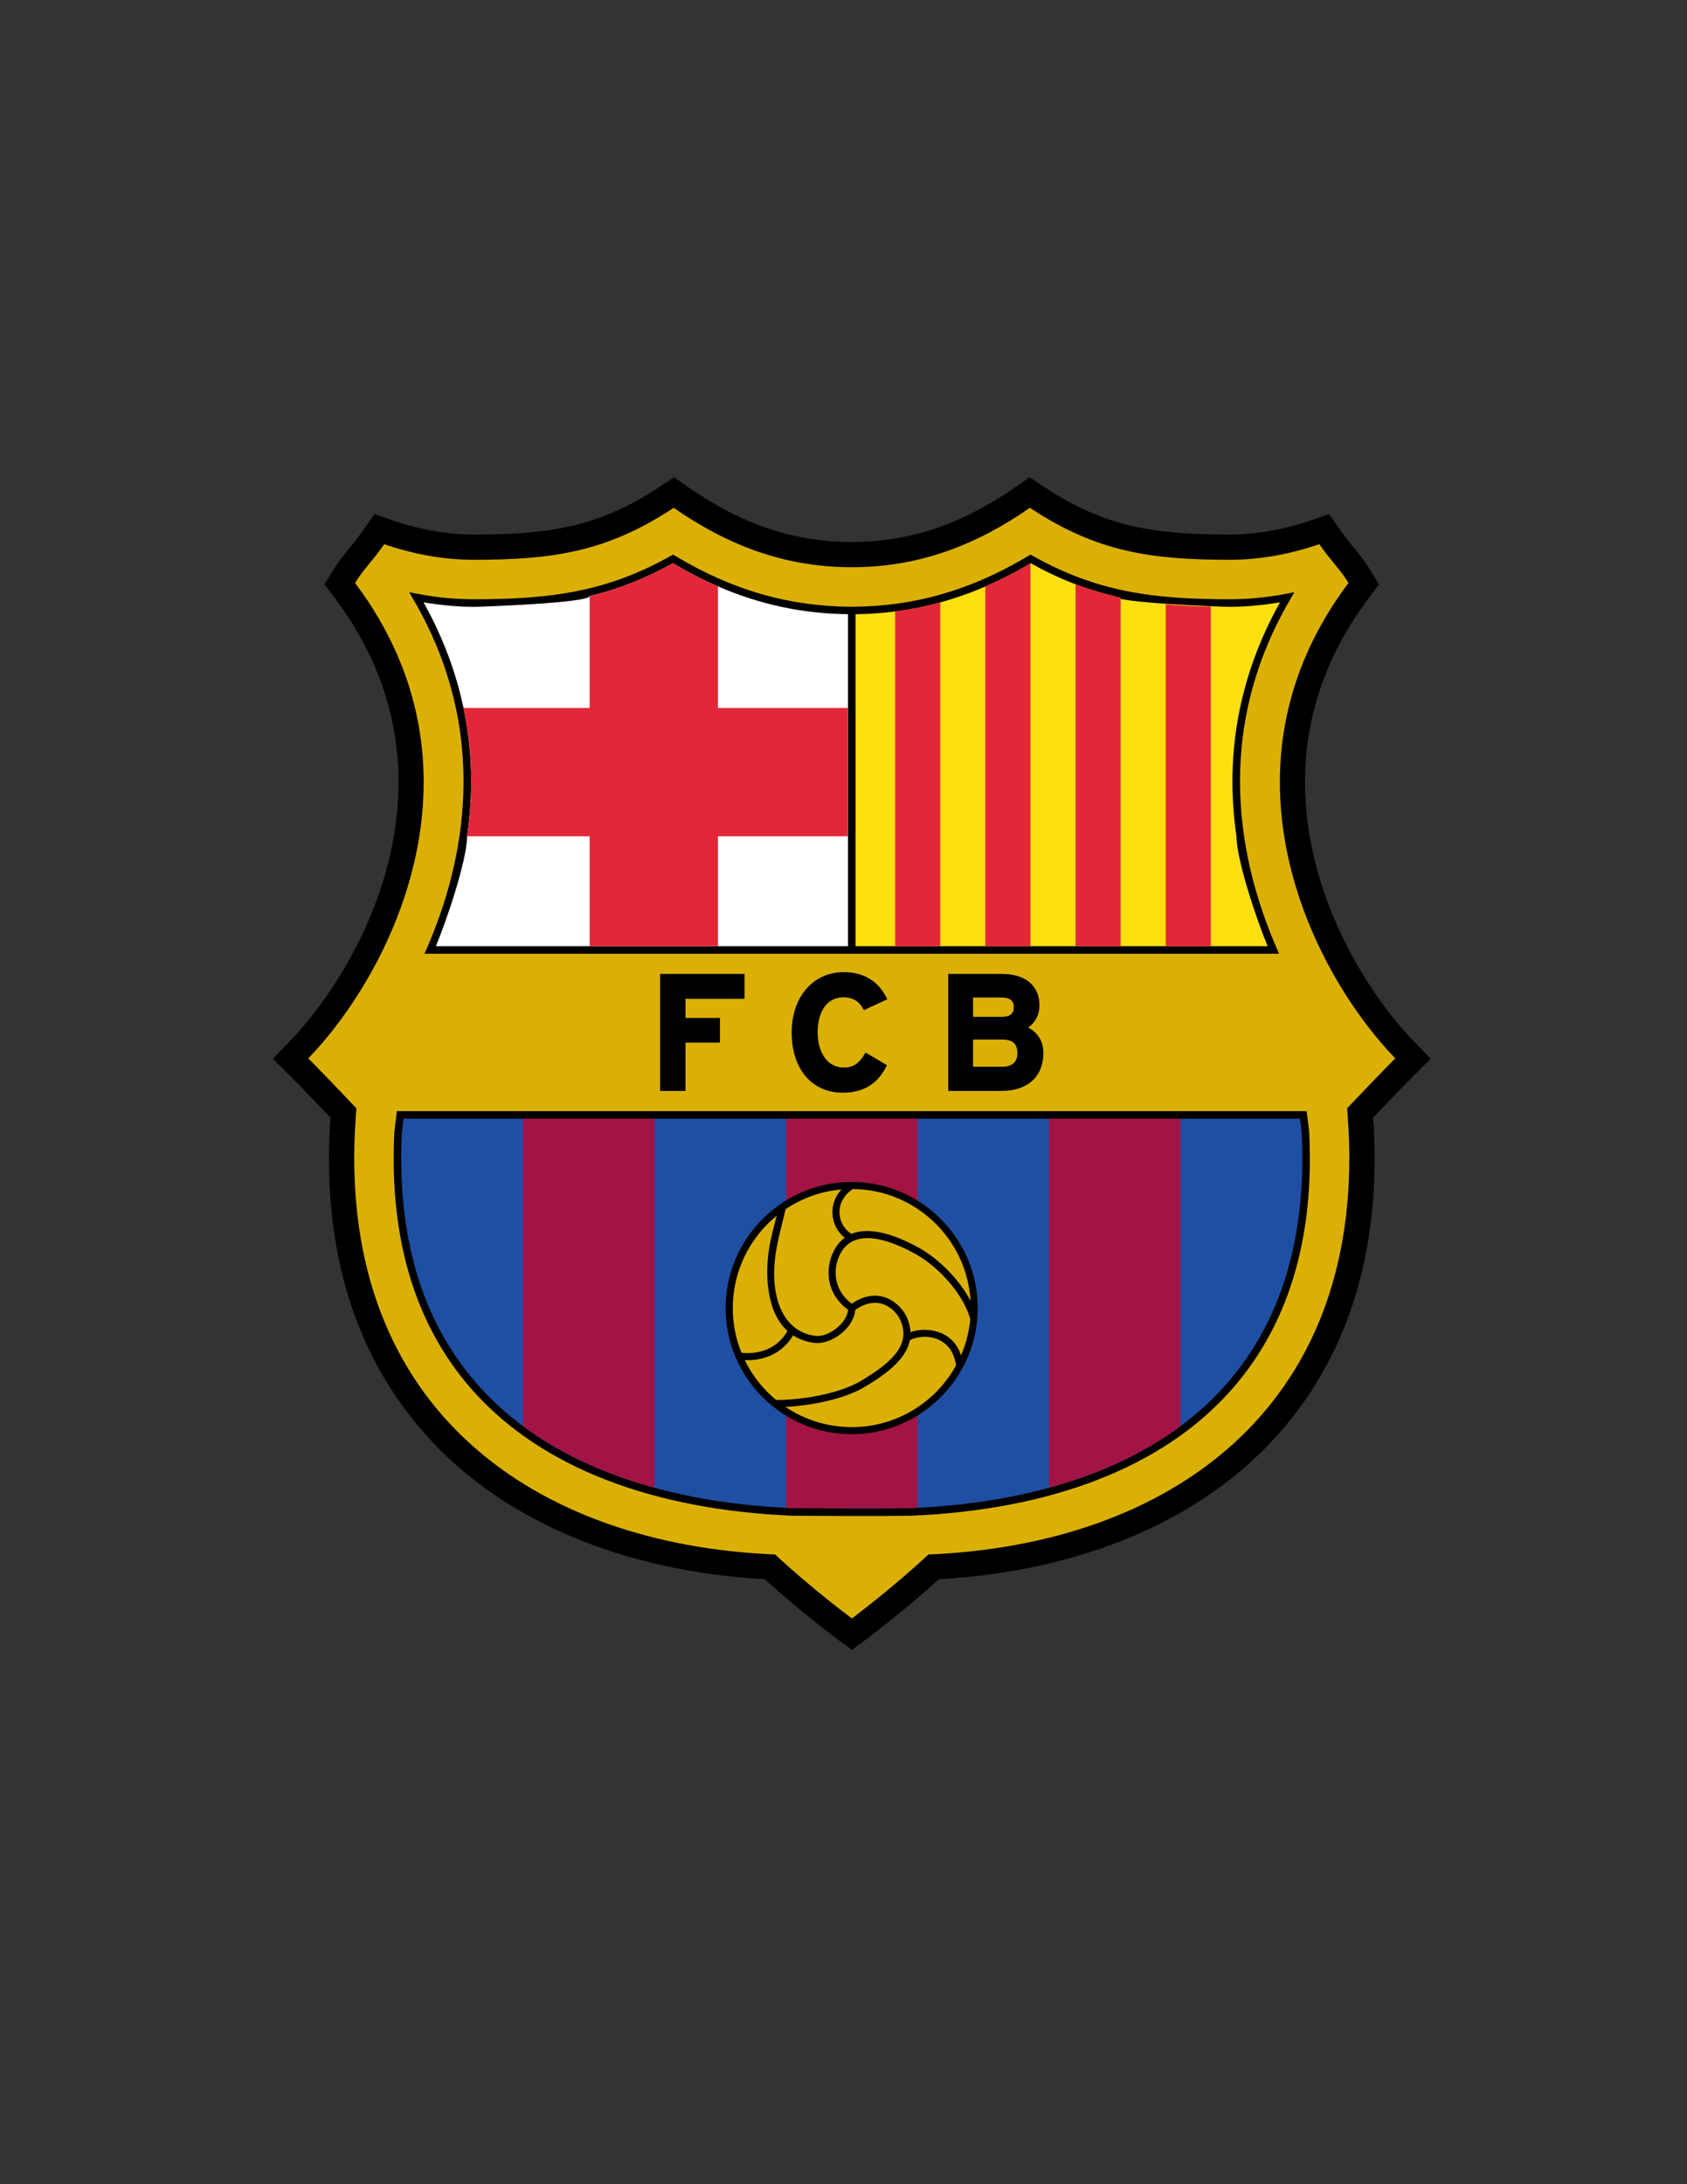 <?xml version="1.0" encoding="UTF-8"?>
<svg xmlns="http://www.w3.org/2000/svg" xmlns:xlink="http://www.w3.org/1999/xlink" width="612pt" height="792pt" viewBox="0 0 612 792" version="1.1">
<rect x="0" y="0" width="612" height="792" fill="#333333" stroke="none"/>
<g id="surface1">
<path style=" stroke:none;fill-rule:evenodd;fill:rgb(0%,0%,0%);fill-opacity:1;" d="M 368.395 176.609 C 348.824 190.199 329.945 196.531 309.004 196.531 C 288.059 196.531 269.184 190.199 249.605 176.609 L 244.504 173.066 L 239.332 176.496 C 217.203 191.148 199.227 193.828 171.789 193.828 C 162.332 193.828 152.164 192.043 142.383 188.668 L 135.871 186.418 L 131.906 192.055 C 129.797 195.051 128.23 196.957 126.719 198.797 C 124.852 201.066 123.09 203.211 121.023 206.539 L 117.707 211.863 L 121.477 216.879 C 138.246 239.156 144.57 262.078 144.57 283.656 C 144.57 323.891 122.57 359.445 105.246 377.426 L 99 383.906 L 105.371 390.258 C 108.785 393.668 114.871 399.98 119.902 405.27 C 119.887 405.477 119.699 408.043 119.699 408.043 L 119.656 408.547 C 119.445 412.457 119.344 416.305 119.344 420.094 C 119.344 460.957 131.422 494.926 155.32 521.203 C 182.996 551.629 226.266 569.789 277.402 572.617 C 290.102 584.18 303.004 593.781 303.582 594.207 L 309.047 598.266 L 314.508 594.195 C 315.082 593.766 327.918 584.176 340.602 572.617 C 391.738 569.789 435.008 551.629 462.68 521.203 C 486.582 494.926 498.66 460.957 498.66 420.098 C 498.66 416.305 498.555 412.461 498.348 408.547 L 498.34 408.457 L 498.293 407.957 C 498.293 407.957 498.117 405.473 498.102 405.27 C 502.758 400.375 509.043 393.844 512.629 390.258 L 519 383.902 L 512.758 377.426 C 495.434 359.445 473.43 323.887 473.43 283.652 C 473.43 262.078 479.758 239.156 496.523 216.879 L 500.293 211.867 L 496.984 206.539 C 494.914 203.211 493.148 201.066 491.285 198.797 C 489.77 196.957 488.207 195.051 486.098 192.055 L 482.133 186.414 L 475.621 188.668 C 465.84 192.043 455.672 193.828 446.215 193.828 C 418.777 193.828 400.801 191.148 378.672 176.496 L 373.496 173.066 Z M 368.395 176.609 "/>
<path style=" stroke:none;fill-rule:evenodd;fill:rgb(85.631%,69.08%,2.159%);fill-opacity:1;" d="M 309.035 586.855 C 309.035 586.855 294.422 576.016 281.215 563.676 C 194.82 560.094 123.336 511.652 128.797 409.035 C 129.121 406.328 128.848 406.512 129.316 401.891 C 124.359 396.648 116.164 388.102 111.836 383.777 C 142.828 351.625 178.984 278.07 128.797 211.371 C 132.094 206.066 134.484 204.309 139.395 197.32 C 149.426 200.785 160.586 202.984 171.793 202.984 C 200.57 202.984 220.227 200.129 244.387 184.129 C 263.484 197.391 284.199 205.684 309.004 205.684 C 333.809 205.684 354.516 197.391 373.617 184.129 C 397.773 200.129 417.43 202.984 446.215 202.984 C 457.418 202.984 468.574 200.785 478.605 197.32 C 483.516 204.305 485.906 206.066 489.207 211.371 C 439.016 278.07 475.18 351.625 506.168 383.777 C 501.84 388.098 493.641 396.648 488.688 401.891 C 489.152 406.512 488.883 406.328 489.203 409.035 C 494.668 511.648 423.176 560.094 336.789 563.676 C 323.582 576.016 309.035 586.855 309.035 586.855 "/>
<path style=" stroke:none;fill-rule:evenodd;fill:rgb(0%,0%,0%);fill-opacity:1;" d="M 145.184 402.914 L 143.969 402.914 L 143.445 407.328 L 143.07 410.172 C 141.055 449.699 150.91 481.633 172.359 505.156 C 196.957 532.141 236.812 547.512 287.613 549.617 C 287.664 549.617 288.465 549.625 288.465 549.625 C 303.707 549.707 318.105 549.785 330.352 549.617 C 381.191 547.512 421.043 532.141 445.641 505.156 C 467.09 481.633 476.945 449.699 474.934 410.242 C 474.93 410.172 474.555 407.316 474.555 407.316 L 474.039 402.965 L 472.812 402.914 Z M 145.184 402.914 "/>
<path style=" stroke:none;fill-rule:evenodd;fill:rgb(0%,0%,0%);fill-opacity:1;" d="M 373.02 372.598 C 375.59 370.777 377.094 367.918 377.094 364.574 C 377.094 357.422 372.004 353.152 363.48 353.152 L 343.992 353.152 L 343.992 395.574 L 363.301 395.574 C 372.828 395.574 378.516 390.398 378.516 381.723 C 378.516 377.66 376.492 374.406 373.02 372.598 M 353.004 361.695 C 353.816 361.695 363.121 361.695 363.121 361.695 C 367.25 361.695 367.781 363.582 367.781 365.227 C 367.781 367.562 366.395 368.699 363.539 368.699 C 363.539 368.699 353.82 368.699 353.004 368.699 Z M 287.199 374.363 C 287.199 387.648 294.5 396.23 305.801 396.23 C 313.164 396.227 318.469 392.992 321.566 386.605 L 321.742 386.238 L 314.012 381.648 L 313.785 382.031 C 311.582 385.723 309.48 387.094 306.035 387.094 C 300.41 387.094 296.629 381.977 296.629 374.363 C 296.629 366.512 300.211 361.633 305.977 361.633 C 309.328 361.633 311.684 363.031 313.176 365.906 L 313.375 366.281 L 321.883 362.355 L 321.688 361.949 C 318.699 355.77 313.305 352.5 306.094 352.5 C 294.969 352.5 287.199 361.492 287.199 374.363 M 269.656 353.152 L 239.484 353.152 L 239.484 395.574 L 248.676 395.574 L 248.676 378.074 C 249.5 378.074 261.195 378.074 261.195 378.074 L 261.195 369.113 L 248.676 369.113 L 248.676 362.168 C 249.527 362.168 270.098 362.168 270.098 362.168 L 270.098 353.152 Z M 363.598 386.797 C 363.598 386.797 353.82 386.797 353.004 386.797 L 353.004 376.945 L 363.598 376.945 C 367.34 376.945 369.086 378.5 369.086 381.84 C 369.086 385.082 367.191 386.797 363.598 386.797 Z M 363.598 386.797 "/>
<path style=" stroke:none;fill-rule:evenodd;fill:rgb(0%,0%,0%);fill-opacity:1;" d="M 373.145 201.496 C 352.59 213.93 331.609 219.98 308.996 220 C 286.391 219.98 265.41 213.93 244.855 201.496 L 244.172 201.082 L 243.473 201.477 C 220.059 214.707 199.457 217.297 171.785 217.297 C 165.137 217.293 158.277 216.629 151.395 215.309 L 148.43 214.742 L 149.953 217.348 C 178.379 265.996 168.289 313.031 154.816 343.922 L 153.977 345.844 L 464.023 345.844 L 463.184 343.922 C 449.715 313.031 439.621 265.996 468.043 217.348 L 469.57 214.742 L 466.602 215.309 C 459.723 216.629 452.859 217.297 446.215 217.297 C 418.539 217.293 397.941 214.707 374.527 201.477 L 373.832 201.082 Z M 373.145 201.496 "/>
<path style=" stroke:none;fill-rule:evenodd;fill:rgb(100%,100%,100%);fill-opacity:1;" d="M 307.629 222.715 C 291.211 222.531 275.629 219.199 260.445 212.625 C 254.957 210.246 249.523 207.461 244.117 204.23 C 233.785 209.988 223.988 213.734 213.906 216.125 C 213.906 218.566 175.363 220.039 171.785 220.039 C 165.859 220.039 159.762 219.426 153.641 218.402 C 160.902 231.391 165.523 244.242 168.145 256.699 C 170.059 265.812 170.91 274.715 170.91 283.293 C 170.91 290.168 170.371 296.832 169.441 303.242 C 169.441 311.988 161.777 334.453 158.125 343.098 L 307.629 343.098 Z M 307.629 222.715 "/>
<path style=" stroke:none;fill-rule:evenodd;fill:rgb(99.362%,87.566%,6.952%);fill-opacity:1;" d="M 310.371 222.715 C 326.789 222.531 342.371 219.199 357.555 212.625 C 363.043 210.246 368.477 207.461 373.883 204.23 C 384.215 209.988 394.012 213.734 404.094 216.125 C 404.094 218.566 442.637 220.039 446.215 220.039 C 452.141 220.039 458.238 219.426 464.359 218.402 C 457.098 231.391 452.477 244.242 449.855 256.699 C 447.941 265.812 447.09 274.715 447.09 283.293 C 447.09 290.168 447.629 296.832 448.559 303.242 C 448.559 311.988 456.223 334.453 459.879 343.098 L 310.371 343.098 Z M 310.371 222.715 "/>
<path style=" stroke:none;fill-rule:evenodd;fill:rgb(88.681%,15.327%,22.496%);fill-opacity:1;" d="M 260.445 256.699 L 260.445 212.625 C 254.957 210.246 249.523 207.461 244.117 204.23 C 233.785 209.988 223.988 213.734 213.906 216.125 L 213.906 256.699 L 168.145 256.699 C 170.059 265.812 170.91 274.715 170.91 283.293 C 170.91 290.168 170.371 296.832 169.445 303.242 C 186.395 303.242 213.223 303.242 213.906 303.242 L 213.906 343.098 L 260.445 343.098 L 260.445 303.242 C 260.91 303.242 283.461 303.242 307.629 303.242 L 307.629 256.699 Z M 260.445 256.699 "/>
<path style=" stroke:none;fill-rule:evenodd;fill:rgb(88.681%,15.327%,22.496%);fill-opacity:1;" d="M 390.176 211.844 L 390.176 343.098 L 406.535 343.098 L 406.535 216.656 C 401.027 215.473 395.613 213.906 390.176 211.844 Z M 357.453 212.664 L 357.453 343.098 L 373.816 343.098 L 373.816 204.266 C 368.402 207.5 362.953 210.289 357.453 212.668 Z M 324.734 221.707 L 324.734 343.098 L 341.094 343.098 L 341.094 218.426 C 335.715 219.906 330.266 220.996 324.734 221.707 M 422.898 219.117 L 422.898 343.098 L 439.254 343.098 L 439.254 219.969 C 433.555 219.859 428.129 219.602 422.898 219.117 Z M 422.898 219.117 "/>
<path style=" stroke:none;fill-rule:evenodd;fill:rgb(12.209%,30.962%,63.687%);fill-opacity:1;" d="M 146.402 405.656 C 146.289 406.641 146.156 407.754 146.156 407.754 C 146.156 407.75 145.812 410.383 145.805 410.383 C 145.641 413.68 145.555 416.922 145.555 420.105 C 145.555 454.344 155.23 482.297 174.387 503.309 C 178.965 508.328 184.09 512.934 189.727 517.125 C 202.93 526.938 218.961 534.43 237.438 539.477 C 251.898 543.43 267.863 545.875 285.148 546.75 C 285.988 546.793 286.828 546.84 287.676 546.875 L 288.48 546.879 C 303.707 546.961 318.094 547.039 330.277 546.875 C 331.141 546.84 331.996 546.793 332.855 546.75 C 350.141 545.871 366.105 543.422 380.566 539.473 C 399.043 534.426 415.074 526.934 428.273 517.125 C 433.914 512.934 439.035 508.332 443.613 503.309 C 462.773 482.297 472.449 454.336 472.449 420.141 C 472.449 416.965 472.367 413.738 472.199 410.457 L 471.844 407.734 C 471.844 407.734 471.711 406.637 471.598 405.656 Z M 146.402 405.656 "/>
<path style=" stroke:none;fill-rule:evenodd;fill:rgb(63.1%,7.983%,27.118%);fill-opacity:1;" d="M 285.148 546.746 C 285.988 546.793 286.828 546.84 287.676 546.875 L 288.48 546.879 C 303.707 546.961 318.094 547.039 330.277 546.875 C 331.141 546.84 331.996 546.793 332.855 546.746 L 332.855 405.656 L 285.148 405.656 Z M 237.438 405.656 L 189.727 405.656 L 189.727 517.125 C 202.93 526.938 218.961 534.43 237.438 539.477 Z M 380.566 405.656 L 380.566 539.477 C 399.043 534.426 415.078 526.938 428.273 517.125 L 428.273 405.656 Z M 380.566 405.656 "/>
<path style=" stroke:none;fill-rule:evenodd;fill:rgb(0%,0%,0%);fill-opacity:1;" d="M 308.961 520.047 C 334.148 520.047 354.695 499.504 354.695 474.316 C 354.695 449.125 334.148 428.582 308.961 428.582 C 283.773 428.582 263.23 449.125 263.23 474.316 C 263.23 499.504 283.773 520.047 308.961 520.047 "/>
<path style=" stroke:none;fill-rule:evenodd;fill:rgb(85.631%,69.08%,2.159%);fill-opacity:1;" d="M 285.66 482.613 C 282.828 487.691 277.605 490.645 271.215 490.645 C 270.457 490.645 269.707 490.594 268.973 490.496 C 266.949 485.5 265.84 480.039 265.84 474.316 C 265.84 460.793 272.055 448.727 281.781 440.816 C 280.98 443.984 280.203 446.758 279.586 449.59 C 277.363 459.762 277.387 475.078 285.66 482.613 M 307.684 474.953 L 307.684 474.957 C 307.141 480.02 300.402 484.98 295.734 484.387 C 285.727 483.105 281.004 473.812 280.844 462.406 C 280.723 453.941 283.121 446.539 285.008 438.434 C 290.887 434.492 297.785 431.961 305.227 431.316 C 300.246 436.754 301.277 444.711 306.414 448.812 C 305.207 449.703 304.121 450.863 303.191 452.34 C 299.387 458.367 298.844 468.512 307.684 474.953 M 308.891 447.418 C 303.492 444.059 302.562 435.625 309.375 431.152 C 332.164 431.348 350.746 449.203 352.086 471.707 C 348.012 463.91 340.578 456.492 333.461 452.512 C 325.922 448.305 316.027 444.457 308.891 447.418 M 351.98 478.285 C 351.562 482.926 350.402 487.352 348.629 491.453 C 345.695 482.309 336.172 480.98 330.312 483.039 C 330.25 481.453 329.879 479.785 329.145 478.027 C 326.852 472.547 318.926 465.875 308.996 472.734 C 301.695 467.242 302.141 458.816 305.363 453.715 C 310.379 445.766 321.781 448.934 332.211 454.758 C 340.664 459.48 349.52 469.355 351.98 478.285 M 330.098 485.914 L 330.098 485.918 C 335.391 483.262 345.512 484.512 346.801 495.164 C 339.449 508.465 325.277 517.477 309 517.477 C 300.082 517.477 291.793 514.77 284.914 510.137 C 294.031 509.715 306.145 507.398 313.656 502.918 C 320.945 498.57 328.684 493.148 330.098 485.914 M 281.566 507.633 C 290.57 507.707 304.406 505.441 312.344 500.711 C 322.594 494.594 330.559 488.066 326.773 479.016 C 324.859 474.441 318.504 469.152 310.258 474.988 C 309.73 481.742 301.395 487.703 295.406 486.938 C 292.371 486.543 289.828 485.59 287.711 484.203 C 284.348 489.949 278.324 493.215 271.215 493.215 C 270.867 493.215 270.516 493.207 270.172 493.184 C 272.898 498.789 276.805 503.711 281.566 507.637 Z M 281.566 507.633 "/>
</g>
</svg>
